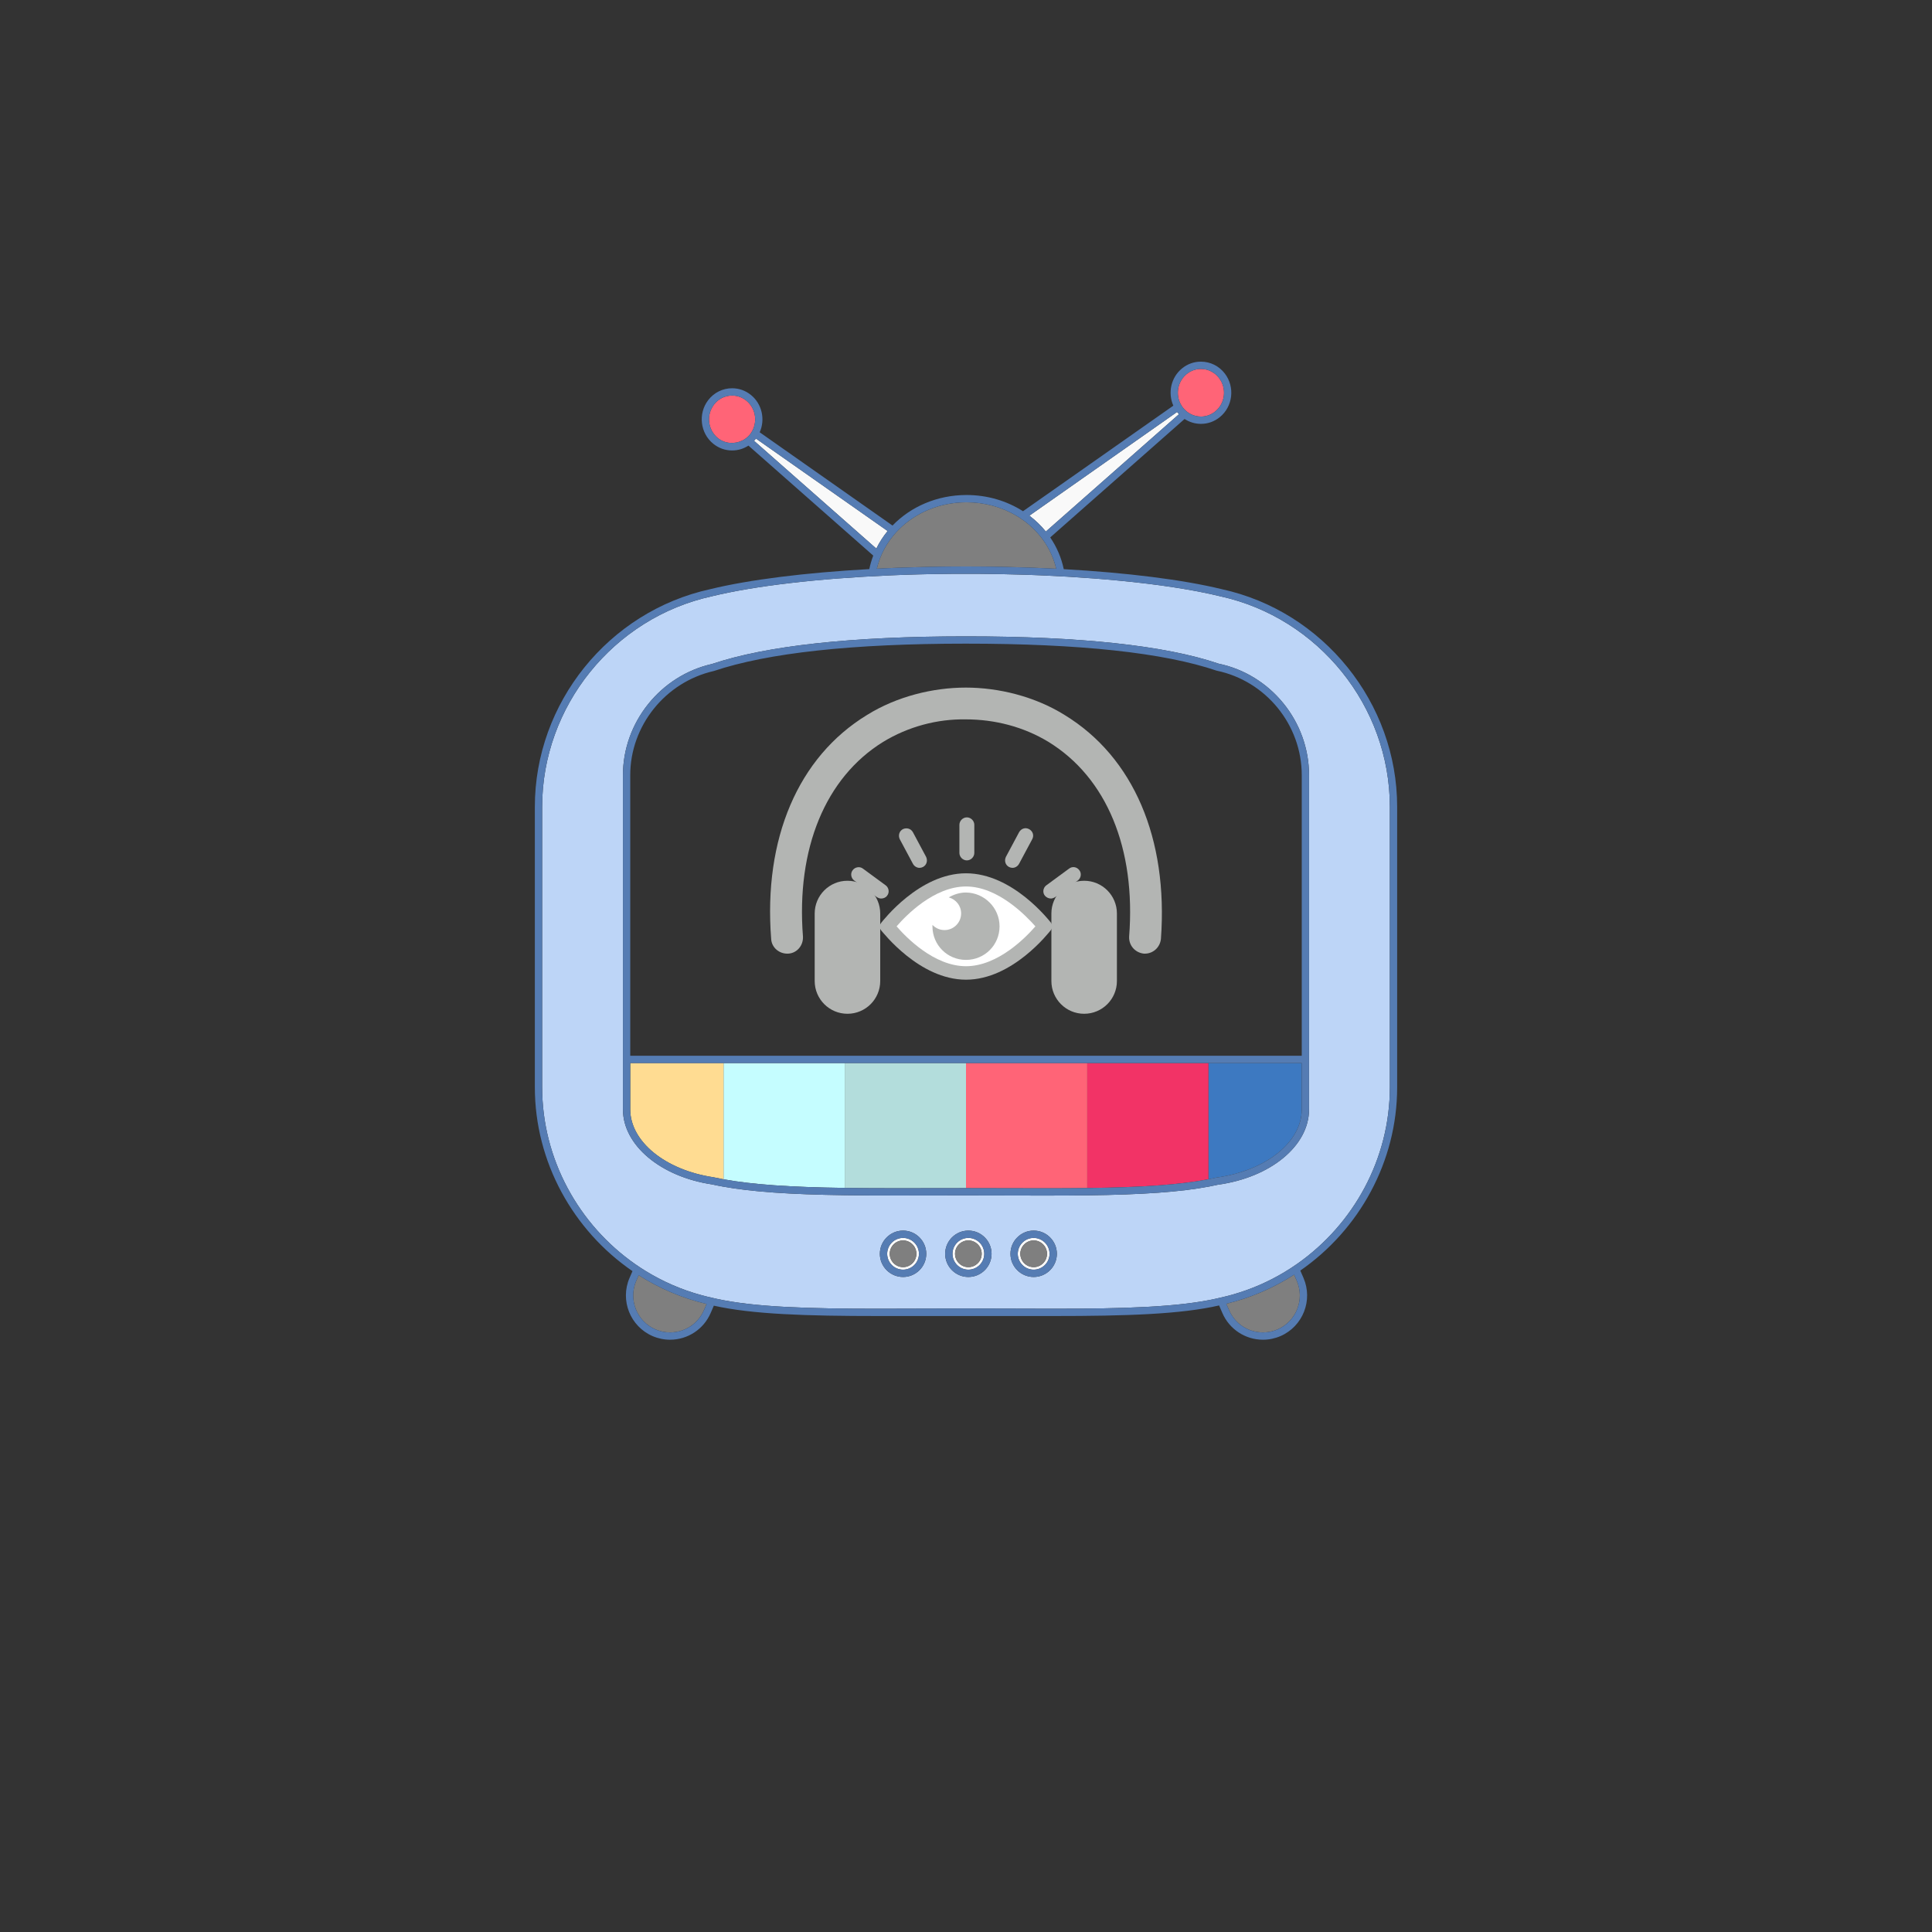 <?xml version="1.0" encoding="UTF-8" standalone="no" ?>
<!DOCTYPE svg PUBLIC "-//W3C//DTD SVG 1.1//EN" "http://www.w3.org/Graphics/SVG/1.1/DTD/svg11.dtd">
<svg xmlns="http://www.w3.org/2000/svg" xmlns:xlink="http://www.w3.org/1999/xlink" version="1.1" width="640" height="640" viewBox="0 0 640 640" xml:space="preserve">
<rect x="0" y="0" width="640" height="640" fill="#333333" stroke="none"/>
<desc>Created with Fabric.js 4.6.0</desc>
<defs>
</defs>
<g transform="matrix(0.54 0 0 0.54 320 281.8)" id="CoVHboBSpxEdQOjmcVgon"  >
<g style="" vector-effect="non-scaling-stroke"   >
		<g transform="matrix(1 0 0 1 177.36 165.92)" id="0g8cAXbdxdIOejbPeU9uC"  >
<path style="stroke: none; stroke-width: 1; stroke-dasharray: none; stroke-linecap: butt; stroke-dashoffset: 0; stroke-linejoin: miter; stroke-miterlimit: 4; fill: rgb(61,121,193); fill-rule: nonzero; opacity: 1;" vector-effect="non-scaling-stroke"  transform=" translate(-477.36, -465.92)" d="M 505.97 430.286 L 505.97 458.731 C 505.97 478.764 484.074 496.323 453.728 500.52 C 452.111 500.879 450.443 501.222 448.744 501.548 L 448.744 430.285 L 505.97 430.285 z" stroke-linecap="round" />
</g>
		<g transform="matrix(1 0 0 1 111.56 168.62)" id="hsyES7mg1l_4PFRiRiG_n"  >
<path style="stroke: none; stroke-width: 1; stroke-dasharray: none; stroke-linecap: butt; stroke-dashoffset: 0; stroke-linejoin: miter; stroke-miterlimit: 4; fill: rgb(242,51,102); fill-rule: nonzero; opacity: 1;" vector-effect="non-scaling-stroke"  transform=" translate(-411.56, -468.62)" d="M 448.743 430.286 L 448.743 501.549 C 448.603 501.575 448.468 501.605 448.327 501.631 C 431.114 504.892 408.306 506.531 374.372 506.947 L 374.372 430.286 L 448.743 430.286 z" stroke-linecap="round" />
</g>
		<g transform="matrix(1 0 0 1 -37.19 168.67)" id="lX_WWBvSzS1cMhgZwb6mj"  >
<path style="stroke: none; stroke-width: 1; stroke-dasharray: none; stroke-linecap: butt; stroke-dashoffset: 0; stroke-linejoin: miter; stroke-miterlimit: 4; fill: rgb(179,221,220); fill-rule: nonzero; opacity: 1;" vector-effect="non-scaling-stroke"  transform=" translate(-262.81, -468.67)" d="M 300.002 430.286 L 300.002 507 C 299.962 507 299.923 507 299.884 507 C 292.469 507 285.181 507.013 278.031 507.03 L 257.815 507.056 C 246.662 507.056 235.919 507.017 225.653 506.872 C 225.643 506.872 225.633 506.872 225.623 506.872 L 225.623 430.285 L 300.002 430.285 z" stroke-linecap="round" />
</g>
		<g transform="matrix(1 0 0 1 -111.56 168.58)" id="Nb2-TpjNfrfba3XBJvkdC"  >
<path style="stroke: none; stroke-width: 1; stroke-dasharray: none; stroke-linecap: butt; stroke-dashoffset: 0; stroke-linejoin: miter; stroke-miterlimit: 4; fill: rgb(197,253,255); fill-rule: nonzero; opacity: 1;" vector-effect="non-scaling-stroke"  transform=" translate(-188.44, -468.58)" d="M 225.623 430.286 L 225.623 506.873 C 191.843 506.399 169.029 504.791 151.646 501.648 C 151.513 501.625 151.384 501.597 151.251 501.574 L 151.251 430.286 L 225.623 430.286 z" stroke-linecap="round" />
</g>
		<g transform="matrix(1 0 0 1 -177.36 165.93)" id="7NBB3QJqP-wSE22-knPip"  >
<path style="stroke: none; stroke-width: 1; stroke-dasharray: none; stroke-linecap: butt; stroke-dashoffset: 0; stroke-linejoin: miter; stroke-miterlimit: 4; fill: rgb(255,220,146); fill-rule: nonzero; opacity: 1;" vector-effect="non-scaling-stroke"  transform=" translate(-122.64, -465.93)" d="M 151.252 430.286 L 151.252 501.574 C 149.145 501.191 147.093 500.784 144.97 500.319 C 115.453 495.881 94.031 478.392 94.031 458.731 L 94.031 430.286 L 151.252 430.286 z" stroke-linecap="round" />
</g>
		<g transform="matrix(1 0 0 1 0.32 -6.05)" id="JzGJflX6IKip_Hf7bHATj"  >
<path style="stroke: none; stroke-width: 1; stroke-dasharray: none; stroke-linecap: butt; stroke-dashoffset: 0; stroke-linejoin: miter; stroke-miterlimit: 4; fill: rgb(249,249,249); fill-rule: nonzero; opacity: 1;" vector-effect="non-scaling-stroke"  transform=" translate(-300.32, -293.95)" d="M 251.917 103.906 C 249.203 107.21 246.874 110.815 244.989 114.668 L 169.995 48.574 C 170.401 48.137 170.792 47.683 171.162 47.203 L 251.917 103.906 z M 348.978 104.226 L 430.64 32.245 C 430.235 31.808 429.844 31.355 429.476 30.875 L 338.878 94.48 C 342.646 97.333 346.043 100.599 348.978 104.226 z M 271.146 547.298 C 271.146 552.667 266.778 557.035 261.405 557.035 C 256.019 557.035 251.638 552.667 251.638 547.298 C 251.638 541.916 256.019 537.54 261.405 537.54 C 266.777 537.54 271.146 541.916 271.146 547.298 z M 269.559 547.276 C 269.559 542.781 265.909 539.118 261.405 539.118 C 256.889 539.118 253.233 542.781 253.233 547.276 C 253.233 551.797 256.889 555.457 261.405 555.457 C 265.908 555.457 269.559 551.798 269.559 547.276 z M 311.207 547.298 C 311.207 552.667 306.831 557.035 301.453 557.035 C 296.076 557.035 291.699 552.667 291.699 547.298 C 291.699 541.916 296.076 537.54 301.453 537.54 C 306.831 537.54 311.207 541.916 311.207 547.298 z M 309.616 547.276 C 309.616 542.781 305.966 539.118 301.453 539.118 C 296.941 539.118 293.286 542.781 293.286 547.276 C 293.286 551.797 296.941 555.457 301.453 555.457 C 305.966 555.457 309.616 551.798 309.616 547.276 z M 351.265 547.298 C 351.265 552.667 346.889 557.035 341.511 557.035 C 336.134 557.035 331.757 552.667 331.757 547.298 C 331.757 541.916 336.134 537.54 341.511 537.54 C 346.889 537.54 351.265 541.916 351.265 547.298 z M 349.683 547.276 C 349.683 542.781 346.024 539.118 341.511 539.118 C 336.999 539.118 333.344 542.781 333.344 547.276 C 333.344 551.797 336.999 555.457 341.511 555.457 C 346.023 555.457 349.683 551.798 349.683 547.276 z" stroke-linecap="round" />
</g>
		<g transform="matrix(1 0 0 1 0.32 -44.21)" id="uvqQCw-VG7N3iwyUWnK3X"  >
<path style="stroke: none; stroke-width: 1; stroke-dasharray: none; stroke-linecap: butt; stroke-dashoffset: 0; stroke-linejoin: miter; stroke-miterlimit: 4; fill: rgb(255,100,119); fill-rule: nonzero; opacity: 1;" vector-effect="non-scaling-stroke"  transform=" translate(-300.32, -255.79)" d="M 300.002 430.286 L 374.372 430.286 L 374.372 506.947 C 374.362 506.947 374.351 506.947 374.342 506.947 C 358.725 507.153 341.926 507.109 324.127 507.048 C 316.308 507.026 308.301 507.004 300.002 507 L 300.002 430.286 z M 455.227 10.017 C 452.521 6.497 448.472 4.477 444.113 4.477 C 440.922 4.477 437.905 5.552 435.386 7.594 C 430.355 11.663 428.723 18.543 430.929 24.38 C 431.195 25.083 431.53 25.765 431.907 26.431 C 432.239 27.015 432.597 27.589 433.016 28.135 C 433.059 28.191 433.109 28.239 433.152 28.293 C 433.423 28.637 433.706 28.968 434.002 29.281 C 434.524 29.834 435.09 30.328 435.681 30.783 C 436.299 31.26 436.949 31.682 437.63 32.046 C 439.612 33.105 441.829 33.687 444.14 33.687 C 447.331 33.687 450.353 32.607 452.87 30.574 C 459.035 25.585 460.093 16.36 455.227 10.017 z M 165.248 23.92 C 162.729 21.878 159.709 20.802 156.517 20.802 C 152.159 20.802 148.105 22.823 145.399 26.342 C 140.542 32.686 141.604 41.907 147.773 46.891 C 152.107 50.408 158.15 50.74 162.931 48.318 C 163.625 47.966 164.291 47.556 164.923 47.089 C 165.525 46.643 166.1 46.155 166.63 45.607 C 166.93 45.296 167.213 44.964 167.485 44.621 C 167.529 44.565 167.579 44.517 167.623 44.46 C 168.041 43.916 168.399 43.343 168.729 42.761 C 169.107 42.096 169.44 41.414 169.706 40.712 C 171.915 34.875 170.282 27.99 165.248 23.92 z" stroke-linecap="round" />
</g>
		<g transform="matrix(1 0 0 1 0.32 40.9)" id="InsA4qQvHpPuEgvvkHRE5"  >
<path style="stroke: none; stroke-width: 1; stroke-dasharray: none; stroke-linecap: butt; stroke-dashoffset: 0; stroke-linejoin: miter; stroke-miterlimit: 4; fill: rgb(127,127,127); fill-rule: nonzero; opacity: 1;" vector-effect="non-scaling-stroke"  transform=" translate(-300.32, -340.9)" d="M 99.199 560.434 C 111.795 568.476 125.824 574.526 140.88 578.083 L 139.238 581.873 C 135.653 590.167 127.499 595.523 118.461 595.523 C 115.366 595.523 112.345 594.893 109.482 593.656 C 98.035 588.689 92.75 575.332 97.703 563.89 L 99.199 560.434 z M 502.931 563.887 L 501.297 560.107 C 488.734 568.202 474.734 574.318 459.693 577.943 L 461.395 581.874 C 464.98 590.168 473.139 595.524 482.18 595.524 C 485.276 595.524 488.297 594.894 491.165 593.657 C 502.599 588.689 507.881 575.332 502.931 563.887 z M 346.984 108.968 C 346.542 108.364 346.086 107.771 345.617 107.187 C 342.826 103.71 339.576 100.583 335.953 97.87 C 335.01 97.163 334.036 96.491 333.044 95.842 C 332.367 95.4 331.679 94.971 330.981 94.556 C 322.133 89.301 311.594 86.285 300.318 86.285 C 283.865 86.285 268.97 92.698 258.632 103.152 C 258.101 103.689 257.582 104.236 257.076 104.794 C 256.572 105.35 256.079 105.916 255.6 106.492 C 252.75 109.916 250.353 113.691 248.489 117.754 C 248.162 118.467 247.851 119.188 247.557 119.919 C 247.259 120.659 246.978 121.406 246.716 122.163 C 246.168 123.745 245.69 125.358 245.303 127.008 C 247.477 126.897 249.663 126.793 251.859 126.695 C 252.933 126.648 254.017 126.607 255.096 126.562 C 256.022 126.524 256.945 126.484 257.874 126.448 C 258.849 126.41 259.829 126.377 260.808 126.342 C 265.811 126.164 270.861 126.021 275.949 125.912 C 276.376 125.903 276.803 125.893 277.23 125.885 C 278.625 125.857 280.023 125.831 281.424 125.808 C 282.244 125.794 283.066 125.782 283.888 125.77 C 285.055 125.753 286.222 125.737 287.392 125.724 C 288.581 125.711 289.774 125.701 290.966 125.691 C 291.845 125.684 292.722 125.675 293.602 125.67 C 295.731 125.658 297.864 125.65 300.002 125.65 C 302.158 125.65 304.309 125.658 306.456 125.67 C 307.263 125.674 308.068 125.683 308.875 125.689 C 310.174 125.699 311.472 125.71 312.766 125.725 C 313.824 125.737 314.879 125.752 315.935 125.767 C 316.915 125.781 317.895 125.796 318.873 125.812 C 320.131 125.833 321.387 125.855 322.642 125.881 C 323.246 125.893 323.846 125.907 324.448 125.92 C 334.889 126.148 345.217 126.515 355.338 127.032 C 353.965 121.158 351.545 115.702 348.279 110.813 C 347.859 110.189 347.429 109.574 346.984 108.968 z M 261.404 539.118 C 256.888 539.118 253.232 542.781 253.232 547.276 C 253.232 551.797 256.888 555.457 261.404 555.457 C 265.908 555.457 269.558 551.798 269.558 547.276 C 269.559 542.781 265.908 539.118 261.404 539.118 z M 301.453 539.118 C 296.941 539.118 293.286 542.781 293.286 547.276 C 293.286 551.797 296.941 555.457 301.453 555.457 C 305.966 555.457 309.616 551.798 309.616 547.276 C 309.616 542.781 305.966 539.118 301.453 539.118 z M 341.511 539.118 C 336.999 539.118 333.344 542.781 333.344 547.276 C 333.344 551.797 336.999 555.457 341.511 555.457 C 346.024 555.457 349.683 551.798 349.683 547.276 C 349.683 542.781 346.023 539.118 341.511 539.118 z" stroke-linecap="round" />
</g>
		<g transform="matrix(1 0 0 1 0 55.56)" id="ZeKzQn3ZvYLYolHUeg1xA"  >
<path style="stroke: none; stroke-width: 1; stroke-dasharray: none; stroke-linecap: butt; stroke-dashoffset: 0; stroke-linejoin: miter; stroke-miterlimit: 4; fill: rgb(189,213,247); fill-rule: nonzero; opacity: 1;" vector-effect="non-scaling-stroke"  transform=" translate(-300, -355.56)" d="M 455.947 143.944 C 429.32 137.458 389.926 132.935 345.708 131.075 C 345.649 131.073 345.591 131.07 345.532 131.068 C 344.23 131.013 342.92 130.964 341.609 130.914 C 340.379 130.868 339.147 130.822 337.912 130.78 C 337.245 130.757 336.578 130.734 335.91 130.712 C 316.921 130.102 297.45 129.977 278.373 130.341 C 278.3 130.342 278.227 130.343 278.153 130.345 C 275.801 130.39 273.455 130.443 271.116 130.503 C 270.655 130.515 270.197 130.53 269.737 130.543 C 268.165 130.585 266.596 130.631 265.031 130.681 C 263.728 130.723 262.43 130.767 261.134 130.813 C 260.477 130.836 259.822 130.859 259.167 130.884 C 258.498 130.909 257.834 130.936 257.167 130.963 C 257.019 130.969 256.87 130.974 256.721 130.981 C 256.02 131.008 255.315 131.034 254.617 131.064 C 254.367 131.074 254.117 131.085 253.867 131.096 C 209.801 132.968 170.571 137.482 144.075 143.942 C 83.738 157.162 39.985 211.464 39.985 273.072 L 39.985 445.109 C 39.985 489.165 62.394 529.507 97.223 553.737 C 99.221 555.127 101.261 556.461 103.338 557.742 C 113.923 564.27 125.517 569.364 137.877 572.709 C 139.856 573.244 141.855 573.739 143.872 574.184 C 144.932 574.443 146.02 574.69 147.122 574.93 C 170.137 579.953 202.448 580.991 246.52 580.991 C 254.81 580.991 263.332 580.957 272.049 580.922 C 281.169 580.887 290.504 580.853 300 580.853 C 309.492 580.853 318.826 580.887 327.947 580.922 C 336.656 580.957 345.176 580.987 353.463 580.991 C 397.941 580.991 430.439 579.935 453.451 574.798 C 454.324 574.604 455.187 574.404 456.033 574.197 C 458.709 573.608 461.35 572.935 463.959 572.188 C 475.005 569.023 485.423 564.461 495.032 558.726 C 497.848 557.044 500.594 555.259 503.267 553.381 C 537.822 529.115 560.012 488.958 560.012 445.11 L 560.012 273.072 C 560.015 211.446 516.249 157.14 455.947 143.944 z M 261.404 561.512 C 253.552 561.512 247.16 555.137 247.16 547.298 C 247.16 539.45 253.553 533.063 261.404 533.063 C 269.243 533.063 275.622 539.451 275.622 547.298 C 275.622 555.137 269.243 561.512 261.404 561.512 z M 301.453 561.512 C 293.605 561.512 287.223 555.137 287.223 547.298 C 287.223 539.45 293.606 533.063 301.453 533.063 C 309.3 533.063 315.684 539.451 315.684 547.298 C 315.685 555.137 309.301 561.512 301.453 561.512 z M 341.511 561.512 C 333.663 561.512 327.281 555.137 327.281 547.298 C 327.281 539.45 333.664 533.063 341.511 533.063 C 349.358 533.063 355.742 539.451 355.742 547.298 C 355.742 555.137 349.358 561.512 341.511 561.512 z M 510.446 458.731 C 510.446 481.025 486.925 500.45 454.518 504.923 C 452.905 505.289 451.055 505.67 449.158 506.028 C 431.674 509.342 408.619 511.004 374.398 511.424 C 365.728 511.537 356.691 511.572 347.322 511.572 C 339.793 511.572 332.053 511.55 324.114 511.524 C 316.261 511.502 308.217 511.48 300.002 511.476 L 257.815 511.533 C 246.639 511.533 235.876 511.493 225.591 511.349 C 191.537 510.872 168.487 509.242 150.854 506.054 C 148.55 505.643 146.316 505.193 144.152 504.716 C 112.58 499.976 89.552 480.626 89.552 458.73 L 89.552 253.686 C 89.552 221.319 112.51 192.629 144.142 185.467 C 177.485 174.239 229.959 168.516 299.883 168.516 C 370.183 168.516 422.352 174.147 454.933 185.257 C 486.99 191.903 510.446 220.711 510.446 253.686 L 510.446 458.731 z" stroke-linecap="round" />
</g>
		<g transform="matrix(1 0 0 1 0 0)" id="ZJQGZqCE3Zl4UL9d__sON"  >
<path style="stroke: none; stroke-width: 1; stroke-dasharray: none; stroke-linecap: butt; stroke-dashoffset: 0; stroke-linejoin: miter; stroke-miterlimit: 4; fill: rgb(85,124,179); fill-rule: nonzero; opacity: 1;" vector-effect="non-scaling-stroke"  transform=" translate(-300, -300)" d="M 456.953 139.585 C 432.973 133.741 398.729 129.478 359.966 127.298 C 358.488 120.199 355.632 113.633 351.663 107.829 L 434.087 35.168 C 437.044 37.107 440.509 38.164 444.139 38.164 C 448.368 38.164 452.359 36.743 455.686 34.054 C 463.722 27.553 465.108 15.542 458.777 7.287 C 455.218 2.658 449.875 0 444.112 0 C 439.88 0 435.888 1.42 432.569 4.114 C 425.711 9.659 423.712 19.197 427.192 27.004 L 334.968 91.756 C 325.108 85.452 313.153 81.807 300.317 81.807 C 282.349 81.807 266.093 88.942 254.918 100.543 L 173.443 43.336 C 176.926 35.528 174.924 25.986 168.064 20.439 C 164.742 17.746 160.75 16.325 156.517 16.325 C 150.759 16.325 145.412 18.979 141.844 23.618 C 135.526 31.873 136.92 43.874 144.957 50.371 C 148.279 53.064 152.271 54.485 156.503 54.485 C 160.128 54.485 163.587 53.433 166.541 51.5 L 243.107 118.981 C 242.082 121.644 241.272 124.412 240.676 127.262 C 201.63 129.432 167.14 133.71 143.064 139.581 C 80.742 153.235 35.509 209.374 35.509 273.072 L 35.509 445.109 C 35.509 490.972 58.995 532.941 95.407 557.926 L 93.593 562.112 C 87.664 575.818 93.99 591.816 107.701 597.766 C 111.129 599.248 114.749 600 118.457 600 C 118.461 600 118.461 600 118.461 600 C 129.287 600 139.054 593.581 143.348 583.648 L 145.311 579.115 C 168.748 584.385 201.591 585.467 246.522 585.467 C 254.817 585.467 345.176 585.463 353.465 585.467 L 353.469 585.467 C 398.801 585.467 431.833 584.363 455.263 578.976 L 457.285 583.649 C 461.579 593.582 471.351 600.001 482.181 600.001 C 485.888 600.001 489.509 599.249 492.946 597.767 C 506.643 591.817 512.967 575.819 507.042 562.113 L 505.085 557.584 C 541.227 532.56 564.492 490.769 564.492 445.11 L 564.492 273.072 C 564.491 209.356 519.244 153.209 456.953 139.585 z M 560.015 445.108 C 560.015 488.957 537.825 529.114 503.27 553.379 C 500.596 555.257 497.851 557.042 495.035 558.724 C 485.426 564.459 475.008 569.021 463.962 572.186 C 461.354 572.933 458.712 573.606 456.036 574.195 C 455.19 574.402 454.327 574.601 453.454 574.796 C 430.441 579.934 397.943 580.989 353.466 580.989 C 345.18 580.985 336.659 580.955 327.95 580.92 C 318.829 580.885 309.495 580.851 300.003 580.851 C 290.507 580.851 281.172 580.885 272.052 580.92 C 263.334 580.955 254.813 580.989 246.523 580.989 C 202.451 580.989 170.14 579.952 147.125 574.928 C 146.023 574.688 144.935 574.441 143.875 574.182 C 141.857 573.738 139.859 573.243 137.88 572.707 C 125.52 569.362 113.926 564.269 103.341 557.74 C 101.263 556.459 99.223 555.125 97.226 553.735 C 62.397 529.506 39.988 489.163 39.988 445.107 L 39.988 273.072 C 39.988 211.464 83.741 157.162 144.076 143.94 C 169.7 137.693 207.231 133.266 249.529 131.288 C 250.972 131.222 252.417 131.156 253.869 131.094 C 254.119 131.083 254.369 131.072 254.619 131.062 C 255.318 131.033 256.022 131.007 256.723 130.979 C 256.871 130.973 257.02 130.967 257.169 130.961 C 257.836 130.935 258.501 130.907 259.169 130.882 C 259.824 130.858 260.479 130.834 261.136 130.811 C 262.432 130.765 263.73 130.72 265.033 130.679 C 266.598 130.63 268.167 130.584 269.739 130.541 C 270.199 130.528 270.657 130.514 271.118 130.501 C 273.457 130.441 275.803 130.388 278.155 130.343 C 278.228 130.342 278.301 130.34 278.375 130.339 C 282.913 130.252 287.475 130.197 292.045 130.166 C 292.625 130.162 293.208 130.161 293.79 130.157 C 302.954 130.109 312.153 130.166 321.294 130.339 C 321.541 130.344 321.787 130.349 322.035 130.354 C 326.68 130.445 331.311 130.562 335.912 130.709 C 336.58 130.731 337.247 130.754 337.914 130.777 C 339.149 130.819 340.381 130.865 341.611 130.911 C 342.922 130.961 344.232 131.01 345.534 131.065 C 345.593 131.067 345.651 131.07 345.71 131.072 C 347.106 131.13 348.494 131.194 349.885 131.256 C 392.404 133.22 430.163 137.66 455.949 143.941 C 516.251 157.136 560.016 211.443 560.016 273.068 L 560.016 445.108 z M 502.931 563.887 C 507.881 575.332 502.599 588.69 491.166 593.657 C 488.298 594.894 485.276 595.524 482.181 595.524 C 473.14 595.524 464.981 590.168 461.396 581.874 L 459.694 577.943 C 474.734 574.318 488.735 568.202 501.298 560.107 L 502.931 563.887 z M 139.238 581.873 C 135.653 590.167 127.499 595.523 118.461 595.523 C 115.366 595.523 112.345 594.893 109.482 593.656 C 98.035 588.689 92.75 575.332 97.703 563.89 L 99.2 560.433 C 111.796 568.475 125.825 574.525 140.881 578.082 L 139.238 581.873 z M 147.772 46.891 C 141.603 41.907 140.541 32.686 145.398 26.342 C 148.104 22.823 152.158 20.802 156.516 20.802 C 159.708 20.802 162.729 21.878 165.247 23.92 C 170.281 27.99 171.914 34.875 169.705 40.712 C 169.439 41.414 169.106 42.096 168.728 42.761 C 168.397 43.344 168.04 43.916 167.622 44.46 C 167.579 44.517 167.528 44.565 167.484 44.621 C 167.212 44.964 166.928 45.296 166.629 45.607 C 166.1 46.155 165.525 46.643 164.922 47.089 C 164.29 47.556 163.624 47.966 162.93 48.318 C 158.149 50.74 152.106 50.408 147.772 46.891 z M 171.161 47.203 L 251.917 103.906 C 249.203 107.21 246.874 110.815 244.989 114.668 L 169.995 48.574 C 170.4 48.137 170.792 47.683 171.161 47.203 z M 246.716 122.162 C 246.978 121.405 247.259 120.658 247.557 119.918 C 247.85 119.188 248.161 118.466 248.489 117.753 C 250.353 113.69 252.75 109.916 255.6 106.491 C 256.079 105.915 256.572 105.349 257.076 104.793 C 257.582 104.235 258.101 103.688 258.632 103.151 C 268.97 92.697 283.864 86.284 300.318 86.284 C 311.594 86.284 322.133 89.3 330.981 94.555 C 331.679 94.97 332.368 95.399 333.044 95.841 C 334.036 96.49 335.01 97.162 335.953 97.869 C 339.576 100.582 342.826 103.709 345.617 107.186 C 346.086 107.769 346.542 108.363 346.984 108.967 C 347.428 109.573 347.859 110.189 348.277 110.813 C 351.543 115.703 353.963 121.159 355.336 127.032 C 345.215 126.514 334.888 126.147 324.446 125.92 C 323.844 125.907 323.243 125.893 322.64 125.881 C 321.385 125.856 320.129 125.833 318.871 125.812 C 317.892 125.796 316.913 125.78 315.933 125.767 C 314.877 125.752 313.822 125.738 312.764 125.725 C 311.469 125.711 310.171 125.699 308.873 125.689 C 308.066 125.683 307.261 125.674 306.454 125.67 C 304.305 125.658 302.154 125.65 300 125.65 C 297.862 125.65 295.729 125.658 293.6 125.67 C 292.72 125.675 291.843 125.684 290.964 125.691 C 289.772 125.7 288.58 125.711 287.39 125.724 C 286.22 125.737 285.053 125.753 283.886 125.77 C 283.064 125.782 282.242 125.794 281.422 125.808 C 280.021 125.831 278.623 125.856 277.228 125.885 C 276.8 125.893 276.374 125.904 275.947 125.912 C 270.859 126.021 265.809 126.164 260.806 126.342 C 259.827 126.377 258.848 126.411 257.872 126.448 C 256.943 126.484 256.02 126.524 255.094 126.562 C 254.015 126.606 252.931 126.647 251.857 126.695 C 249.661 126.793 247.475 126.897 245.301 127.008 C 245.69 125.356 246.168 123.743 246.716 122.162 z M 435.386 7.594 C 437.905 5.552 440.921 4.477 444.113 4.477 C 448.472 4.477 452.521 6.497 455.227 10.017 C 460.093 16.361 459.036 25.586 452.87 30.575 C 450.352 32.608 447.331 33.688 444.14 33.688 C 441.829 33.688 439.613 33.105 437.63 32.047 C 436.948 31.683 436.299 31.26 435.681 30.784 C 435.09 30.329 434.525 29.835 434.002 29.282 C 433.706 28.969 433.424 28.637 433.152 28.294 C 433.109 28.239 433.059 28.191 433.016 28.136 C 432.597 27.59 432.239 27.016 431.907 26.432 C 431.53 25.766 431.195 25.084 430.929 24.381 C 428.723 18.543 430.354 11.663 435.386 7.594 z M 429.476 30.874 C 429.844 31.354 430.235 31.808 430.64 32.244 L 348.978 104.225 C 346.043 100.599 342.647 97.332 338.878 94.48 L 429.476 30.874 z M 454.934 185.257 C 422.353 174.148 370.184 168.516 299.884 168.516 C 229.96 168.516 177.486 174.239 144.143 185.467 C 112.511 192.629 89.553 221.319 89.553 253.686 L 89.553 458.732 C 89.553 480.628 112.58 499.978 144.153 504.718 C 146.317 505.195 148.551 505.645 150.855 506.056 C 168.489 509.244 191.539 510.874 225.592 511.351 C 235.876 511.495 246.64 511.535 257.816 511.535 L 300.003 511.478 C 308.218 511.482 316.263 511.503 324.115 511.526 C 332.054 511.551 339.794 511.574 347.323 511.574 C 356.692 511.574 365.729 511.539 374.399 511.426 C 408.62 511.006 431.674 509.345 449.159 506.03 C 451.056 505.672 452.906 505.291 454.519 504.925 C 486.925 500.451 510.447 481.027 510.447 458.733 L 510.447 253.686 C 510.446 220.711 486.99 191.903 454.934 185.257 z M 505.97 458.731 C 505.97 478.764 484.074 496.323 453.728 500.52 C 452.111 500.879 450.443 501.222 448.744 501.548 C 448.604 501.574 448.469 501.604 448.328 501.63 C 431.115 504.891 408.307 506.53 374.373 506.946 C 374.363 506.946 374.352 506.946 374.343 506.946 C 358.726 507.152 341.927 507.108 324.128 507.047 C 316.309 507.025 308.302 507.003 300.003 506.999 C 299.963 506.999 299.924 506.999 299.885 506.999 C 292.47 506.999 285.182 507.012 278.032 507.029 L 257.816 507.055 C 246.663 507.055 235.92 507.016 225.654 506.871 C 225.644 506.871 225.634 506.871 225.624 506.871 C 191.844 506.397 169.03 504.789 151.647 501.646 C 151.514 501.623 151.385 501.595 151.252 501.572 C 149.145 501.189 147.093 500.782 144.97 500.317 C 115.453 495.879 94.031 478.39 94.031 458.729 L 94.031 430.284 L 151.253 430.284 L 225.624 430.284 L 300.003 430.284 L 374.373 430.284 L 448.744 430.284 L 505.971 430.284 L 505.971 458.731 z M 505.97 425.81 L 94.03 425.81 L 94.03 253.686 C 94.03 223.391 115.523 196.538 145.35 189.77 C 178.452 178.638 230.445 172.994 299.883 172.994 C 369.694 172.994 421.372 178.547 453.756 189.569 C 484.012 195.856 505.969 222.819 505.969 253.687 L 505.969 425.81 z M 261.404 533.063 C 253.552 533.063 247.16 539.451 247.16 547.298 C 247.16 555.137 253.553 561.512 261.404 561.512 C 269.243 561.512 275.622 555.137 275.622 547.298 C 275.622 539.45 269.243 533.063 261.404 533.063 z M 261.404 557.035 C 256.018 557.035 251.637 552.667 251.637 547.298 C 251.637 541.916 256.018 537.54 261.404 537.54 C 266.777 537.54 271.145 541.916 271.145 547.298 C 271.146 552.667 266.777 557.035 261.404 557.035 z M 301.453 533.063 C 293.605 533.063 287.223 539.451 287.223 547.298 C 287.223 555.137 293.606 561.512 301.453 561.512 C 309.3 561.512 315.684 555.137 315.684 547.298 C 315.685 539.45 309.301 533.063 301.453 533.063 z M 301.453 557.035 C 296.076 557.035 291.699 552.667 291.699 547.298 C 291.699 541.916 296.076 537.54 301.453 537.54 C 306.831 537.54 311.207 541.916 311.207 547.298 C 311.207 552.667 306.831 557.035 301.453 557.035 z M 341.511 533.063 C 333.663 533.063 327.281 539.451 327.281 547.298 C 327.281 555.137 333.664 561.512 341.511 561.512 C 349.358 561.512 355.742 555.137 355.742 547.298 C 355.742 539.45 349.358 533.063 341.511 533.063 z M 341.511 557.035 C 336.134 557.035 331.757 552.667 331.757 547.298 C 331.757 541.916 336.134 537.54 341.511 537.54 C 346.889 537.54 351.265 541.916 351.265 547.298 C 351.265 552.667 346.889 557.035 341.511 557.035 z" stroke-linecap="round" />
</g>
</g>
</g>
<g transform="matrix(0.95 0 0 0.95 320 297.65)" id="OHGncomNKeR-qXbeM61in"  >
<g style="" vector-effect="non-scaling-stroke"   >
		<g transform="matrix(1 0 0 1 0 9.75)" id="oI8QGo6fuag87qOihKwWu"  >
<path style="stroke: none; stroke-width: 1; stroke-dasharray: none; stroke-linecap: butt; stroke-dashoffset: 0; stroke-linejoin: miter; stroke-miterlimit: 4; fill: rgb(179,181,179); fill-rule: nonzero; opacity: 1;" vector-effect="non-scaling-stroke"  transform=" translate(-40, -49.75)" d="M 40 31.2 C 23.7 31.2 11 47.8 10.4 48.5 C 9.8 49.3 9.8 50.3 10.4 51.1 C 11 51.7 23.7 68.3 40 68.3 C 56.3 68.3 69 51.7 69.6 51 C 70.2 50.2 70.2 49.2 69.6 48.4 C 69 47.7 56.3 31.2 40 31.2 z" stroke-linecap="round" />
</g>
		<g transform="matrix(1 0 0 1 0 9.7)" id="A40PUm3ZMz337AfDsf5nU"  >
<path style="stroke: none; stroke-width: 1; stroke-dasharray: none; stroke-linecap: butt; stroke-dashoffset: 0; stroke-linejoin: miter; stroke-miterlimit: 4; fill: rgb(255,255,255); fill-rule: nonzero; opacity: 1;" vector-effect="non-scaling-stroke"  transform=" translate(-40, -49.7)" d="M 40 35.8 C 28.8 35.8 19 46 15.8 49.7 C 19 53.4 28.8 63.6 40 63.6 C 51.2 63.6 61 53.4 64.2 49.7 C 61 46.1 51.2 35.8 40 35.8 z" stroke-linecap="round" />
</g>
		<g transform="matrix(1 0 0 1 0 9.65)" id="C26Lib4oXAPoJfcjAGqTI"  >
<path style="stroke: none; stroke-width: 1; stroke-dasharray: none; stroke-linecap: butt; stroke-dashoffset: 0; stroke-linejoin: miter; stroke-miterlimit: 4; fill: rgb(179,181,179); fill-rule: nonzero; opacity: 1;" vector-effect="non-scaling-stroke"  transform=" translate(-40, -49.65)" d="M 51.7 49.7 C 51.7 56.2 46.5 61.4 40 61.4 C 33.5 61.4 28.3 56.2 28.3 49.7 C 28.3 49.5 28.3 49.4 28.3 49.2 C 29.4 50.3 30.8 51 32.5 51 C 35.7 51 38.3 48.4 38.3 45.2 C 38.3 42.5 36.5 40.3 34 39.6 C 35.7 38.6 37.8 37.9 40 37.9 C 46.5 38 51.7 43.3 51.7 49.7 z" stroke-linecap="round" />
</g>
		<g transform="matrix(1 0 0 1 0 -14.15)" id="PAd58_Bh5xwZXCvXql_sU"  >
<path style="stroke: none; stroke-width: 1; stroke-dasharray: none; stroke-linecap: butt; stroke-dashoffset: 0; stroke-linejoin: miter; stroke-miterlimit: 4; fill: rgb(179,181,179); fill-rule: nonzero; opacity: 1;" vector-effect="non-scaling-stroke"  transform=" translate(-40, -25.85)" d="M 79.5 30.1 C 80.4 31.2 80.1 32.9 79 33.7 L 71.1 39.5 C 70.6 39.8 70.1 40 69.6 40 C 68.8 40 68 39.6 67.5 39 C 66.6 37.9 66.9 36.2 68 35.4 L 75.9 29.6 C 77 28.7 78.6 28.9 79.5 30.1 z M 55 29 C 55.4 29.2 55.8 29.3 56.2 29.3 C 57.1 29.3 58 28.8 58.5 27.9 L 63.1 19.3 C 63.8 18 63.3 16.5 62 15.8 C 60.7 15.1 59.2 15.6 58.5 16.9 L 53.9 25.5 C 53.3 26.8 53.7 28.3 55 29 z M 40.3 26.7 C 41.7 26.7 42.9 25.5 42.9 24.1 L 42.9 14.3 C 42.9 12.9 41.7 11.7 40.3 11.7 C 38.9 11.7 37.7 12.9 37.7 14.3 L 37.7 24.1 C 37.7 25.5 38.9 26.7 40.3 26.7 z M 21.5 27.9 C 22 28.8 22.9 29.3 23.8 29.3 C 24.2 29.3 24.6 29.2 25 29 C 26.3 28.3 26.7 26.8 26.1 25.5 L 21.5 16.9 C 20.8 15.6 19.3 15.2 18 15.8 C 16.7 16.5 16.3 18 16.9 19.3 L 21.5 27.9 z M 12.5 39 C 13.4 37.9 13.1 36.2 12 35.4 L 4.1 29.6 C 3 28.7 1.3 29 0.5 30.1 C -0.4 31.2 -0.1 32.9 1 33.7 L 8.9 39.5 C 9.4 39.8 9.9 40 10.4 40 C 11.2 40 12 39.7 12.5 39 z" stroke-linecap="round" />
</g>
</g>
</g>
<g transform="matrix(1.62 0 0 1.62 320 281.8)" id="ynEtZcCioX8ptOLsT9e3Y"  >
<linearGradient id="SVGID_91" gradientUnits="userSpaceOnUse" gradientTransform="matrix(1 0 0 1 -40.56 -33.85)"  x1="0" y1="33.85" x2="81.119" y2="33.85">
<stop offset="0%" style="stop-color:#FFFFFF;stop-opacity: 1"/>
<stop offset="50%" style="stop-color:#7e7e7e;stop-opacity: 1"/>
<stop offset="100%" style="stop-color:#000000;stop-opacity: 1"/>
</linearGradient>
<g style="" vector-effect="non-scaling-stroke"   >
		<g transform="matrix(1 0 0 1 -0.04 19.75)" id="vD2W02IdOB3LslJSG8dg9"  >
<path style="stroke: none; stroke-width: 1; stroke-dasharray: none; stroke-linecap: butt; stroke-dashoffset: 0; stroke-linejoin: miter; stroke-miterlimit: 4; fill: rgb(179,181,179); fill-rule: nonzero; opacity: 1;" vector-effect="non-scaling-stroke"  transform=" translate(-40, -59.7)" d="M 22.5 52.8 L 22.5 66.6 C 22.5 70.3 19.5 73.3 15.8 73.3 C 12.1 73.3 9.1 70.3 9.1 66.6 L 9.1 52.8 C 9.1 49.1 12.1 46.1 15.8 46.1 C 19.5 46.1 22.5 49.1 22.5 52.8 z M 64.2 46.1 C 60.5 46.1 57.5 49.1 57.5 52.8 L 57.5 66.6 C 57.5 70.3 60.5 73.3 64.2 73.3 C 67.9 73.3 70.9 70.3 70.9 66.6 L 70.9 52.8 C 70.9 49.1 67.9 46.1 64.2 46.1 z" stroke-linecap="round" />
</g>
		<g transform="matrix(1 0 0 1 0 -6.15)" id="rIWrjJ_vGf0qPLtuo3i1P"  >
<path style="stroke: none; stroke-width: 1; stroke-dasharray: none; stroke-linecap: butt; stroke-dashoffset: 0; stroke-linejoin: miter; stroke-miterlimit: 4; fill: rgb(179,181,179); fill-rule: nonzero; opacity: 1;" vector-effect="non-scaling-stroke"  transform=" translate(-40.04, -33.8)" d="M 60.2 12.2 C 54.1 8.4 46.7 6.6 40 6.6 C 33.3 6.6 25.9 8.4 19.8 12.2 C 5.7 20.8 -1.4 37.5 0.2 58 C 0.3 59.8 1.9 61.1 3.7 61 C 5.5 60.9 6.8 59.3 6.7 57.5 C 5.3 39.5 11.3 25 23.1 17.7 C 28.2 14.6 34.1 13 40 13.1 C 45.9 13.1 51.8 14.6 56.9 17.7 C 68.8 25 74.8 39.5 73.4 57.5 C 73.3 59.3 74.6 60.8 76.4 61 C 78.2 61.1 79.7 59.8 79.9 58 C 81.4 37.5 74.3 20.8 60.2 12.2 z" stroke-linecap="round" />
</g>
</g>
</g>
</svg>